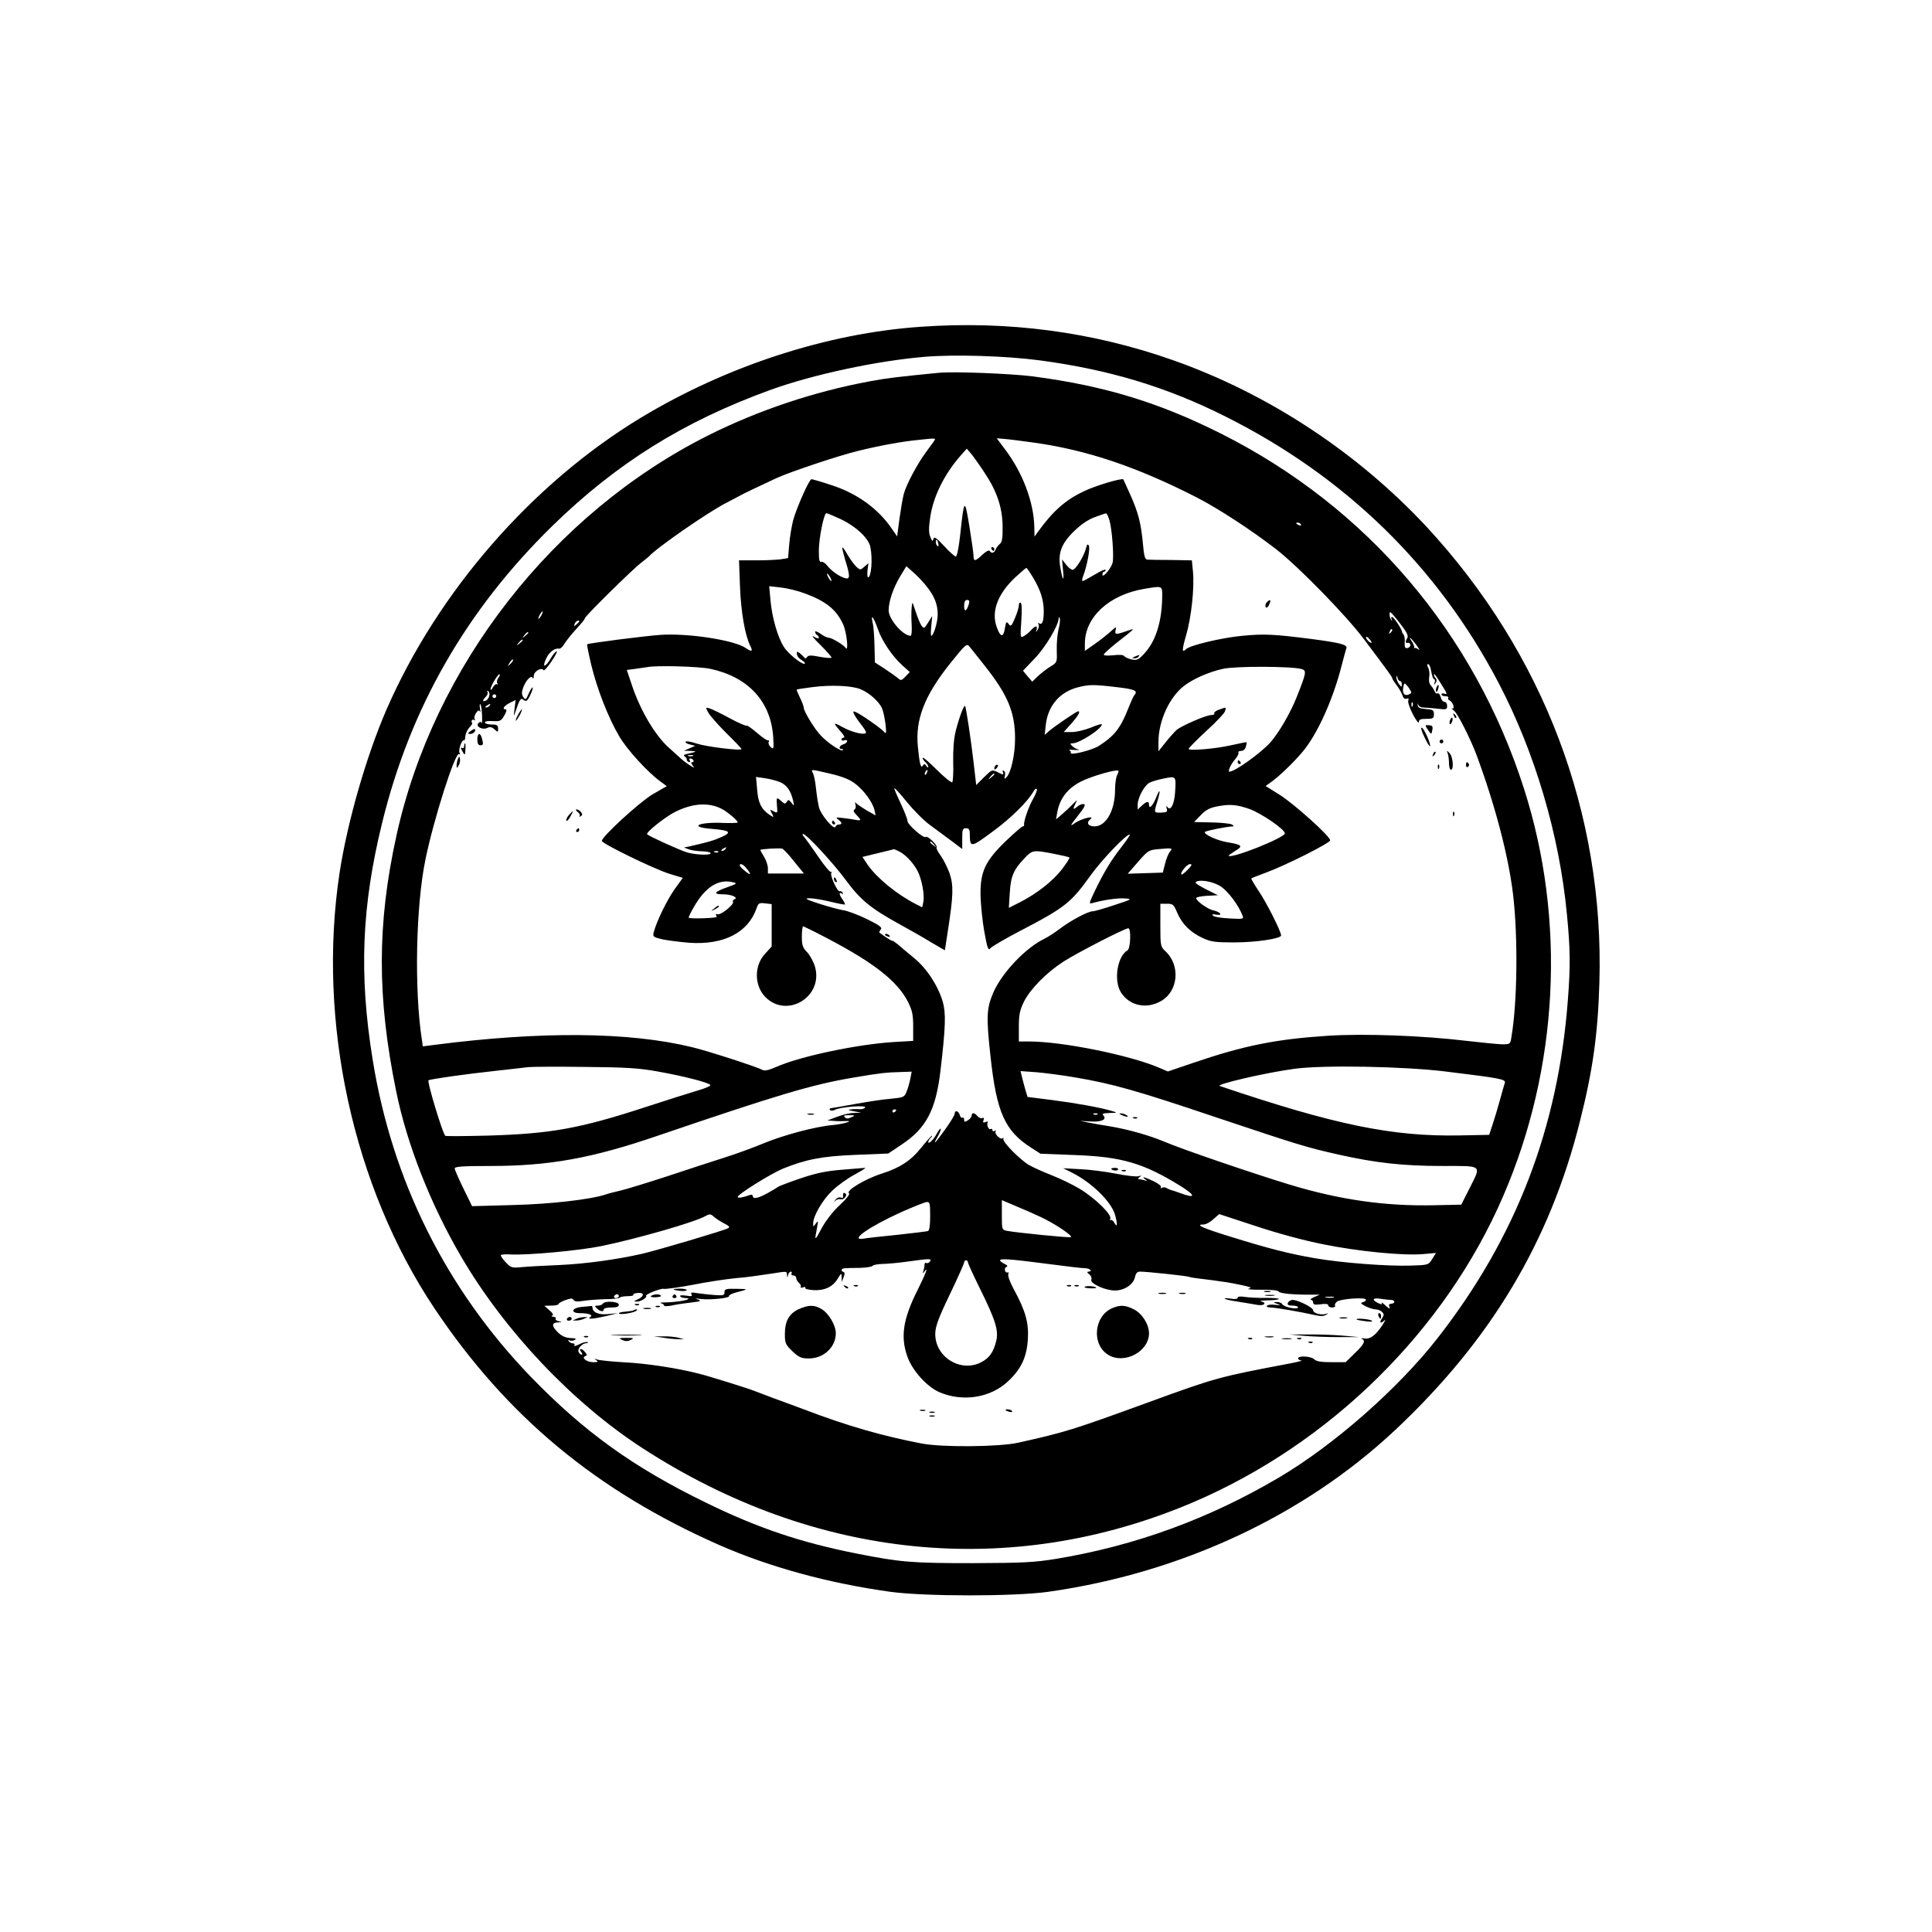 <?xml version="1.0" standalone="no"?>
<!DOCTYPE svg PUBLIC "-//W3C//DTD SVG 20010904//EN"
 "http://www.w3.org/TR/2001/REC-SVG-20010904/DTD/svg10.dtd">
<svg version="1.0" xmlns="http://www.w3.org/2000/svg"
 width="1024pt" height="1024pt" viewBox="0 0 1024 1024"
 preserveAspectRatio="xMidYMid meet">

<g transform="translate(0,1024) scale(0.1,-0.1)"
fill="#000000" stroke="none">
<path d="M4880 8508 c-495 -34 -1028 -207 -1485 -483 -576 -349 -1075 -922
-1347 -1547 -107 -247 -207 -596 -248 -863 -120 -788 71 -1664 503 -2310 384
-573 856 -965 1507 -1253 269 -118 579 -203 910 -249 182 -25 655 -25 835 0
702 99 1353 402 1837 855 508 476 822 999 982 1639 68 269 95 461 103 733 27
897 -296 1749 -916 2418 -367 394 -839 705 -1344 883 -425 150 -873 210 -1337
177z m631 -178 c367 -49 673 -141 985 -298 635 -318 1125 -796 1447 -1412 193
-369 322 -806 362 -1226 18 -185 19 -273 5 -455 -52 -680 -275 -1259 -691
-1792 -208 -266 -547 -565 -840 -738 -371 -219 -763 -362 -1180 -431 -117 -19
-173 -22 -444 -23 -325 0 -383 5 -615 51 -294 58 -523 135 -795 268 -387 188
-648 376 -932 669 -448 465 -735 1039 -838 1682 -73 451 -58 814 51 1256 149
608 445 1124 900 1570 343 335 698 556 1159 723 227 82 566 154 818 175 157
13 427 5 608 -19z"/>
<path d="M4975 8264 c-214 -21 -274 -28 -365 -45 -296 -55 -589 -153 -855
-286 -825 -414 -1457 -1224 -1654 -2123 -103 -469 -103 -857 -1 -1355 57 -280
182 -598 344 -875 231 -395 590 -774 959 -1014 917 -595 1956 -698 2917 -290
730 311 1340 912 1647 1624 294 679 334 1461 111 2158 -264 827 -831 1493
-1603 1882 -332 167 -621 255 -1000 305 -118 15 -421 27 -500 19z m-22 -358
c-4 -6 -23 -33 -44 -61 -48 -65 -105 -172 -119 -224 -6 -23 -16 -83 -23 -133
l-12 -91 -27 39 c-72 107 -186 190 -325 234 -51 17 -97 30 -102 30 -12 0 -78
-149 -97 -217 -8 -32 -18 -90 -21 -129 l-6 -72 -36 -6 c-20 -3 -78 -6 -130 -6
l-94 0 5 -137 c5 -136 27 -261 54 -315 16 -31 9 -35 -23 -13 -60 42 -304 80
-453 70 -84 -6 -382 -44 -388 -50 -2 -2 8 -51 22 -110 31 -128 91 -282 149
-379 41 -70 148 -187 216 -237 l35 -26 -75 -43 c-70 -42 -269 -224 -269 -247
0 -14 272 -147 357 -174 l72 -22 -44 -61 c-41 -58 -96 -172 -110 -227 -6 -24
-3 -26 47 -38 29 -6 94 -14 143 -18 182 -12 310 54 355 183 9 27 14 30 45 26
l35 -4 0 -113 0 -112 -34 -37 c-60 -63 -59 -170 1 -231 115 -115 307 2 263
160 -7 25 -26 60 -41 77 -25 25 -29 39 -29 84 0 30 3 54 7 54 3 0 61 -28 127
-63 250 -131 373 -228 429 -338 22 -45 27 -67 27 -130 l0 -76 -103 -6 c-194
-12 -497 -76 -623 -132 -38 -17 -61 -22 -72 -16 -32 17 -294 102 -375 121
-333 81 -798 85 -1364 12 l-62 -8 -5 35 c-41 265 -32 709 19 956 44 215 158
571 178 558 6 -4 7 -1 3 6 -9 13 12 73 23 67 3 -2 7 7 7 21 1 13 10 33 20 45
11 11 18 22 17 24 -8 12 -1 24 9 18 7 -4 8 -3 4 4 -4 7 -1 21 7 33 11 15 16
17 21 7 3 -7 3 0 0 17 -3 16 -2 26 2 22 4 -4 8 -31 9 -59 1 -29 0 -47 -3 -40
-3 9 -7 8 -16 -1 -18 -17 21 -38 47 -25 13 7 24 5 38 -8 18 -16 19 -16 19 4 0
18 -6 22 -35 22 -19 0 -35 5 -35 11 0 6 17 9 42 7 38 -2 44 0 61 30 11 18 14
32 8 32 -22 0 -10 19 20 34 l32 16 -6 -48 c-5 -40 -4 -43 4 -17 23 69 29 78
43 66 10 -8 16 -8 23 1 15 21 34 70 24 64 -4 -3 -14 -20 -21 -37 -12 -28 -15
-30 -26 -14 -9 12 -10 25 -2 48 14 40 44 72 51 54 3 -7 6 -2 6 11 1 24 41 47
52 30 3 -5 23 17 43 48 21 31 32 54 26 52 -6 -2 -19 -17 -28 -33 -32 -56 -53
-57 -25 -1 17 33 44 52 68 48 6 -1 19 12 28 28 10 16 38 51 62 77 25 27 45 51
45 56 0 11 254 261 298 294 20 16 39 31 42 34 34 41 313 235 410 284 30 16 62
32 70 37 17 10 122 60 198 95 73 33 327 118 426 142 111 28 237 51 321 59 94
10 95 10 88 -2z m527 -12 c280 -39 545 -128 862 -290 115 -59 293 -175 423
-276 118 -92 368 -348 462 -473 140 -186 153 -205 153 -212 0 -3 11 -20 24
-37 13 -17 26 -41 30 -53 4 -14 12 -20 22 -16 10 3 12 0 8 -10 -3 -8 8 -42 25
-74 17 -32 31 -50 31 -40 0 13 9 17 40 17 36 0 40 3 40 24 0 22 -5 25 -42 28
-32 2 -43 7 -44 21 -1 12 -1 13 3 2 2 -8 14 -15 26 -15 12 0 46 -3 75 -6 48
-6 52 -5 52 15 0 11 -6 21 -14 21 -8 0 -17 11 -20 25 -4 14 -11 23 -16 20 -6
-4 -13 2 -17 12 -4 10 -13 24 -20 31 -8 8 -11 26 -8 43 3 16 1 38 -5 49 -7 14
-7 20 0 20 5 0 13 -18 16 -40 4 -22 10 -40 15 -40 5 0 6 -8 3 -17 -5 -15 -4
-16 5 -3 6 9 7 18 1 24 -6 6 -10 15 -10 20 0 11 12 -6 50 -68 20 -32 21 -38 7
-33 -9 3 -17 2 -17 -3 0 -6 9 -10 21 -10 11 0 18 -4 15 -9 -3 -5 0 -11 8 -14
7 -3 16 -15 19 -26 3 -14 1 -19 -6 -15 -7 3 -2 -3 10 -13 20 -17 86 -147 119
-235 100 -270 170 -539 194 -743 26 -227 22 -568 -9 -750 -6 -40 -7 -40 -51
-40 -25 1 -108 9 -185 18 -232 28 -546 40 -740 27 -274 -18 -443 -52 -713
-144 l-132 -45 -47 20 c-157 67 -513 139 -690 139 l-53 0 0 78 c0 65 5 87 27
133 34 67 118 153 209 212 71 46 326 177 344 177 16 0 12 -108 -4 -117 -54
-31 -74 -158 -36 -221 45 -73 137 -93 215 -47 91 53 102 190 21 264 -25 24
-26 28 -26 138 l0 113 35 0 c32 0 36 -4 55 -49 26 -60 70 -103 135 -133 43
-20 66 -23 165 -23 118 0 250 20 250 37 0 21 -79 178 -120 237 -23 35 -40 64
-38 65 1 2 37 16 78 31 106 39 340 157 340 171 0 22 -191 193 -267 241 l-75
47 28 20 c51 36 146 130 185 183 73 98 146 265 189 432 11 44 23 86 26 95 7
19 -31 29 -191 50 -198 25 -245 27 -362 16 -106 -10 -277 -50 -297 -71 -22
-21 -22 -5 0 72 28 94 45 251 37 338 l-6 61 -111 2 c-61 0 -118 1 -126 2 -11
1 -17 20 -22 81 -10 109 -24 166 -66 260 -20 44 -37 82 -38 84 -7 9 -151 -34
-212 -64 -96 -46 -161 -104 -238 -210 l-21 -29 -1 52 c-3 132 -63 289 -155
410 l-44 59 46 -4 c25 -2 93 -11 151 -19z m-260 -162 c64 -96 94 -185 94 -285
1 -60 -3 -81 -15 -90 -8 -7 -18 -20 -22 -29 -7 -20 -22 -23 -32 -8 -3 6 -20
-3 -38 -20 -38 -36 -47 -37 -47 -7 0 12 -10 83 -22 157 -25 153 -28 150 -49
-47 -7 -65 -17 -113 -23 -113 -5 0 -34 25 -62 56 -42 45 -53 52 -57 37 -3 -15
-6 -13 -16 11 -9 21 -9 48 -1 102 15 109 74 230 163 331 l31 35 24 -28 c13
-16 46 -62 72 -102z m-763 -244 c81 -39 147 -101 156 -147 13 -63 5 -161 -12
-161 -4 0 -5 17 -3 38 l5 37 -22 -19 c-20 -18 -22 -18 -41 -1 -11 10 -32 38
-46 62 -14 25 -27 43 -29 41 -3 -2 5 -32 15 -67 27 -85 26 -104 -2 -95 -31 9
-73 39 -95 68 -10 12 -24 21 -31 18 -9 -3 -12 13 -12 58 0 68 27 200 40 200 5
0 40 -15 77 -32z m1423 -5 c14 -46 25 -193 17 -226 -8 -30 -54 -84 -54 -63 0
9 4 16 9 16 4 0 8 4 8 10 0 5 -26 -6 -57 -25 -32 -19 -61 -35 -65 -35 -4 0 -3
12 3 27 21 55 38 147 30 161 -6 11 -10 7 -15 -14 -11 -43 -55 -114 -71 -114
-7 0 -23 12 -35 28 l-21 27 5 -54 c7 -65 -1 -63 -13 5 -15 79 2 129 68 195 38
37 74 63 111 77 30 11 58 21 62 21 4 1 12 -16 18 -36z m1015 -23 c3 -6 -1 -7
-9 -4 -18 7 -21 14 -7 14 6 0 13 -4 16 -10z m-1922 -100 c3 -11 1 -18 -4 -14
-5 3 -9 12 -9 20 0 20 7 17 13 -6z m-65 -224 c44 -54 62 -98 62 -153 0 -40
-22 -113 -34 -113 -3 0 -3 24 0 53 l5 52 -22 -35 c-20 -32 -22 -33 -35 -16 -7
10 -21 44 -31 75 -18 55 -18 55 -21 21 -2 -19 -2 -60 0 -92 2 -32 -1 -58 -5
-58 -41 0 -117 88 -117 135 0 48 25 120 61 180 l33 54 35 -31 c20 -17 51 -49
69 -72z m568 42 c40 -68 56 -119 56 -178 0 -53 -8 -74 -24 -64 -7 4 -8 2 -4
-4 4 -7 2 -20 -4 -29 -11 -17 -11 -17 -6 0 7 23 -7 22 -30 -4 -10 -11 -27 -25
-38 -31 -18 -10 -19 -7 -13 80 4 56 3 93 -3 97 -6 3 -10 -3 -10 -14 0 -10 -9
-41 -21 -68 -18 -43 -22 -46 -33 -30 -12 15 -14 13 -20 -24 -8 -50 -24 -47
-43 7 -30 82 4 174 95 261 31 29 59 53 62 53 3 0 19 -24 36 -52z m-1076 2 c6
-11 8 -20 6 -20 -3 0 -10 9 -16 20 -6 11 -8 20 -6 20 3 0 10 -9 16 -20z m-135
-85 c114 -42 169 -87 204 -165 19 -41 30 -150 13 -124 -10 16 -74 54 -90 54
-8 0 -27 9 -43 21 -16 11 -29 16 -29 10 0 -5 5 -13 10 -16 6 -3 10 -11 10 -16
0 -5 -12 -2 -27 7 -16 9 1 -11 36 -45 34 -34 61 -65 58 -67 -3 -3 -31 -1 -63
5 -45 9 -60 8 -66 -1 -5 -9 -11 -9 -15 -3 -5 6 -15 16 -24 23 -14 11 -17 10
-15 -5 0 -10 12 -24 24 -31 13 -8 21 -16 18 -19 -10 -11 -88 51 -111 88 -33
51 -63 156 -71 245 l-7 77 63 -7 c35 -4 91 -18 125 -31z m1895 -12 c-1 -137
-34 -242 -96 -308 -30 -32 -38 -36 -67 -30 -17 4 -35 12 -39 18 -3 6 -26 8
-57 4 -28 -3 -51 -2 -51 3 0 5 28 30 61 57 113 89 110 85 60 68 -57 -20 -64
-19 -58 6 5 19 2 18 -26 -8 -18 -16 -56 -46 -84 -66 l-53 -37 0 39 c0 140 129
259 315 290 96 16 95 17 95 -36z m-1025 -45 c-12 -39 -25 -44 -25 -10 0 22 5
32 16 32 11 0 14 -6 9 -22z m-2265 -58 c-6 -11 -13 -20 -16 -20 -2 0 0 9 6 20
6 11 13 20 16 20 2 0 0 -9 -6 -20z m4554 -49 c32 -41 42 -61 35 -72 -12 -20
-11 -29 4 -26 6 1 12 -4 12 -12 0 -8 -7 -15 -16 -16 -12 -2 -15 5 -14 29 2 17
-1 36 -5 41 -5 6 -9 13 -9 17 -3 17 -44 78 -53 78 -5 0 -6 -6 -2 -12 4 -7 3
-10 -1 -5 -11 10 -14 48 -4 41 5 -3 29 -31 53 -63z m-2772 -23 c22 -65 77
-146 130 -194 l40 -36 -23 -24 c-20 -21 -24 -22 -38 -10 -9 8 -40 30 -70 50
l-54 35 -2 88 c-1 48 -5 104 -10 123 -11 50 5 30 27 -32z m958 -5 c-6 -26 -10
-75 -9 -110 2 -63 2 -64 -32 -85 -19 -11 -48 -34 -66 -50 l-32 -31 -25 29 -24
29 62 65 c57 59 124 172 127 211 0 11 2 11 6 1 3 -7 0 -34 -7 -59z m-2540 43
c0 -2 -7 -9 -15 -16 -13 -11 -14 -10 -9 4 5 14 24 23 24 12z m4301 -59 c-10
-9 -11 -8 -5 6 3 10 9 15 12 12 3 -3 0 -11 -7 -18z m-4571 -1 c0 -2 -8 -10
-17 -17 -16 -13 -17 -12 -4 4 13 16 21 21 21 13z m4470 -52 c0 -3 -7 -1 -15 6
-8 7 -15 17 -15 22 0 5 7 3 15 -6 8 -8 15 -18 15 -22z m236 -11 c15 -21 21
-32 13 -26 -9 7 -19 11 -22 8 -4 -3 -5 -2 -2 2 3 3 -2 17 -10 30 -24 36 -10
27 21 -14z m-4736 23 c0 -2 -8 -10 -17 -17 -16 -13 -17 -12 -4 4 13 16 21 21
21 13z m2451 -137 c121 -153 159 -245 159 -384 0 -84 -21 -179 -45 -204 -12
-12 -13 -11 -9 6 3 12 1 24 -5 27 -7 4 -9 1 -5 -8 5 -14 2 -14 -26 0 -32 16
-32 16 -74 -25 l-42 -42 -13 113 c-15 130 -41 301 -46 306 -6 7 -31 -60 -49
-130 -11 -44 -15 -98 -14 -166 2 -55 -1 -104 -5 -108 -4 -4 -41 25 -82 66 -41
41 -75 70 -75 63 0 -6 7 -16 15 -23 8 -7 15 -18 15 -24 0 -6 -5 -4 -10 4 -8
12 -12 13 -19 2 -10 -17 -17 6 -26 98 -15 146 34 272 172 445 83 103 87 106
102 87 9 -11 46 -57 82 -103z m-2515 13 c-17 -16 -18 -16 -5 5 7 12 15 20 18
17 3 -2 -3 -12 -13 -22z m1059 -27 c200 -43 320 -172 333 -360 4 -64 3 -68
-12 -56 -9 8 -15 20 -12 28 3 8 2 12 -2 9 -5 -3 -31 15 -59 39 -28 24 -53 42
-56 39 -3 -3 -43 14 -89 39 -46 25 -93 48 -106 52 -23 7 -23 6 -8 -22 8 -15
51 -64 95 -108 45 -44 81 -82 81 -85 0 -11 -186 12 -238 29 -29 10 -55 14 -58
10 -3 -5 8 -12 23 -15 l28 -7 -30 -13 -30 -13 35 -1 c37 -2 34 -4 -14 -15 -21
-4 -26 -9 -17 -14 7 -5 12 -12 11 -17 -1 -5 4 -10 11 -13 7 -2 9 1 5 8 -4 6
-3 11 3 11 5 0 13 -4 16 -10 3 -5 1 -10 -6 -10 -8 0 -7 -5 2 -17 12 -16 10
-15 -15 1 -17 10 -44 31 -60 47 -17 15 -40 36 -51 46 -72 64 -150 196 -194
326 l-29 86 46 6 c26 4 54 8 62 9 46 10 273 4 335 -9z m3133 -1 c28 -8 27 -17
-25 -148 -33 -84 -96 -192 -140 -241 -51 -57 -188 -155 -217 -155 -10 0 7 39
30 65 13 15 21 32 18 36 -3 5 4 9 14 9 12 0 22 9 25 22 4 12 5 23 4 24 -1 1
-38 -6 -82 -16 -83 -19 -225 -31 -225 -19 0 4 42 47 94 95 52 47 97 95 99 105
6 22 8 22 -31 8 -18 -6 -29 -15 -26 -20 3 -5 -5 -9 -17 -9 -26 0 -155 -56
-183 -79 -10 -9 -36 -38 -57 -64 l-39 -49 0 49 c0 112 58 238 136 298 48 37
132 74 206 90 64 15 365 14 416 -1z m-4257 -48 c-7 -8 -9 -21 -5 -28 4 -7 3
-9 -1 -5 -5 4 -15 -3 -22 -15 -7 -13 -12 -18 -13 -11 0 16 41 85 48 79 3 -3
-1 -12 -7 -20z m4780 -16 c5 0 9 -8 9 -17 -1 -16 -2 -16 -15 1 -8 11 -14 27
-14 35 1 13 2 12 6 -1 2 -10 9 -18 14 -18z m59 -60 c0 -4 -9 -10 -19 -13 -22
-5 -30 14 -22 47 4 18 5 18 23 -3 10 -13 18 -27 18 -31z m-2919 17 c51 -21
106 -73 117 -110 6 -18 13 -54 16 -82 4 -40 3 -47 -7 -35 -14 18 -128 97 -152
106 -15 6 -16 4 -5 -17 7 -13 24 -37 36 -52 13 -16 24 -33 24 -39 0 -17 -73
-1 -126 29 -51 28 -51 24 0 -34 11 -13 14 -23 8 -23 -7 0 -12 -4 -12 -10 0 -5
7 -7 15 -4 8 4 15 1 15 -4 0 -6 -9 -14 -20 -17 -22 -7 -28 -25 -8 -25 6 0 8
-3 5 -6 -9 -9 -80 38 -117 78 -33 34 -90 128 -90 147 0 7 -9 31 -20 53 -11 23
-19 42 -17 43 1 2 38 7 82 13 100 13 210 8 256 -11z m1357 11 c97 -11 115 -19
94 -43 -5 -6 -19 -37 -32 -70 -41 -104 -73 -145 -155 -198 -37 -24 -160 -54
-150 -36 3 4 -1 9 -7 12 -7 3 5 4 27 2 22 -1 31 0 21 2 -11 3 -26 11 -33 19
-12 12 -12 14 1 14 37 0 156 77 156 101 0 4 -26 -4 -57 -17 -32 -13 -78 -24
-101 -24 l-44 0 41 46 c38 43 49 64 35 64 -8 0 -125 -80 -153 -104 l-24 -21 6
54 c11 99 73 172 166 197 60 16 85 17 209 2z m-3325 -47 c-3 -11 -11 -22 -19
-25 -18 -7 -18 2 1 21 8 8 12 19 9 25 -4 6 -2 8 4 5 5 -4 8 -16 5 -26z m37 -1
c0 -5 -4 -10 -10 -10 -5 0 -10 5 -10 10 0 6 5 10 10 10 6 0 10 -4 10 -10z
m4857 -52 c-3 -8 -6 -5 -6 6 -1 11 2 17 5 13 3 -3 4 -12 1 -19z m-4892 2 c-3
-5 -12 -10 -18 -10 -7 0 -6 4 3 10 19 12 23 12 15 0z m1078 -267 c-7 -2 -19
-2 -25 0 -7 3 -2 5 12 5 14 0 19 -2 13 -5z m729 -94 c63 -15 101 -30 131 -53
47 -36 92 -98 102 -140 l6 -28 -48 27 c-26 16 -52 33 -56 39 -5 7 -6 3 -3 -8
4 -11 1 -23 -5 -27 -8 -4 -5 -13 10 -28 27 -27 27 -32 -1 -27 -13 3 -43 7 -68
10 -39 5 -43 4 -27 -8 21 -16 22 -26 3 -26 -8 0 -16 -6 -18 -12 -7 -20 -77 63
-87 102 -5 19 -12 64 -16 100 -3 35 -11 72 -16 82 -12 22 -15 22 93 -3z m511
6 c-3 -9 -8 -14 -10 -11 -3 3 -2 9 2 15 9 16 15 13 8 -4z m1008 -13 c-6 -12
-11 -46 -11 -78 0 -109 -47 -194 -109 -194 -34 0 -45 19 -22 38 28 22 -50 3
-84 -22 -26 -18 -23 -12 17 39 36 45 44 61 32 63 -8 2 -24 -4 -35 -14 -22 -19
-24 -13 -8 19 11 20 9 19 -13 -3 -13 -14 -39 -38 -57 -54 l-34 -29 7 39 c13
72 55 126 126 162 55 28 188 66 198 57 2 -2 -1 -12 -7 -23z m-651 4 c0 -2 -8
-10 -17 -17 -16 -13 -17 -12 -4 4 13 16 21 21 21 13z m958 -97 c-4 -62 -24
-100 -40 -77 -6 9 -8 6 -4 -8 5 -17 1 -20 -29 -21 -40 -1 -40 -2 -20 62 18 60
13 70 -8 16 -17 -42 -37 -62 -37 -37 0 22 -12 20 -38 -4 l-22 -21 0 26 c0 36
35 102 62 116 13 7 47 17 78 23 64 13 64 13 58 -75z m-2090 54 c34 -16 54 -46
66 -98 6 -29 6 -29 -9 -10 -13 17 -17 18 -25 5 -8 -12 -11 -12 -28 3 -26 24
-28 22 -24 -24 4 -39 3 -40 -18 -29 -20 11 -21 10 -9 -11 12 -23 12 -23 -12
-8 -44 30 -61 64 -66 134 l-6 67 49 -7 c27 -4 64 -14 82 -22z m790 -225 c31
-23 83 -61 115 -85 l57 -43 0 55 c0 48 2 55 20 55 15 0 20 -7 20 -27 1 -78 3
-78 122 10 97 71 186 159 217 214 5 10 12 15 16 11 4 -3 -5 -26 -18 -50 -24
-40 -53 -124 -49 -140 1 -5 -2 -8 -7 -8 -5 0 -45 -35 -89 -77 -110 -106 -137
-163 -135 -288 1 -49 10 -137 20 -193 16 -89 21 -102 32 -88 8 9 79 51 160 93
238 124 267 148 372 294 60 84 196 225 207 215 2 -3 -19 -33 -46 -68 -55 -71
-90 -129 -139 -230 -32 -68 -33 -70 -11 -64 57 16 132 27 170 24 41 -3 39 -4
-55 -35 -54 -18 -105 -33 -115 -33 -25 0 -119 -50 -175 -93 -26 -20 -62 -43
-80 -52 -101 -48 -229 -183 -274 -290 -34 -81 -36 -127 -13 -335 32 -296 76
-394 215 -483 l50 -32 180 -7 c252 -9 367 -43 565 -166 78 -49 78 -66 -1 -37
-24 9 -48 17 -54 18 -5 2 -16 6 -22 10 -7 5 -18 5 -25 1 -6 -4 -8 -3 -5 3 4 6
-13 20 -38 32 -48 23 -69 27 -45 10 12 -9 12 -10 -3 -5 -10 3 -24 6 -30 6 -7
0 -6 5 3 11 12 9 12 10 -4 5 -11 -4 -65 2 -120 13 -56 11 -141 22 -191 24
l-90 5 50 -25 c104 -53 206 -154 225 -222 14 -50 12 -71 -3 -43 -7 12 -16 19
-21 15 -4 -4 -4 0 -1 8 8 22 -83 111 -166 160 -37 22 -102 53 -145 70 -44 17
-97 41 -120 54 -49 29 -140 122 -136 138 2 7 0 9 -4 4 -10 -10 -45 23 -37 36
3 6 1 7 -5 3 -7 -4 -12 -2 -12 4 0 6 -4 9 -9 6 -11 -7 -23 22 -16 35 4 5 -2 6
-11 2 -13 -5 -16 -3 -11 10 4 11 2 14 -7 11 -7 -3 -19 2 -26 11 -15 18 -30 20
-30 2 0 -7 -9 -18 -20 -25 -17 -10 -20 -10 -20 4 0 8 -4 13 -9 10 -5 -3 -11 3
-14 14 -6 22 -27 28 -27 7 0 -7 -21 -42 -46 -77 -57 -80 -74 -97 -45 -46 12
21 20 41 17 43 -2 3 -11 -8 -20 -24 -16 -32 -46 -61 -46 -46 0 5 5 14 12 21 7
7 10 12 7 12 -3 0 -29 -29 -58 -65 -52 -66 -112 -105 -206 -135 -89 -28 -195
-92 -175 -105 6 -4 -14 -30 -50 -63 -37 -35 -74 -83 -95 -122 -37 -70 -39 -70
-25 0 7 40 7 43 -6 25 -14 -19 -14 -19 -14 1 0 39 50 125 101 173 29 28 82 66
118 85 36 20 62 35 56 36 -5 0 -61 -5 -123 -10 -86 -7 -137 -18 -220 -46 -59
-20 -111 -40 -117 -44 -5 -4 -31 -20 -57 -34 -50 -28 -78 -33 -78 -15 0 6 -7
8 -16 5 -35 -13 -64 -18 -64 -10 0 14 177 124 240 150 122 49 207 66 386 73
l172 7 70 47 c131 86 183 185 207 395 27 229 29 302 12 362 -26 87 -85 177
-152 232 -33 27 -72 60 -87 73 -16 13 -28 21 -28 18 0 -3 -42 23 -69 44 -2 1
1 9 7 16 10 11 -5 22 -74 56 -47 23 -102 43 -122 46 -20 3 -77 18 -127 34 -73
24 -84 29 -55 30 19 0 69 -8 110 -18 41 -10 77 -17 79 -15 1 1 -4 13 -13 26
-19 26 -21 42 -4 32 7 -4 8 -3 4 5 -4 6 -11 9 -15 7 -11 -7 -53 83 -45 97 4 7
4 9 -1 5 -4 -4 -35 32 -67 80 -33 48 -67 95 -75 105 -9 9 -12 17 -7 17 18 0
161 -155 228 -246 76 -103 130 -148 281 -231 55 -30 132 -74 171 -98 l72 -42
16 104 c29 188 31 241 8 307 -12 32 -33 73 -47 92 -14 19 -24 38 -21 43 7 10
-48 63 -57 55 -10 -11 -97 65 -97 84 0 10 -16 50 -35 91 -19 40 -35 77 -35 83
0 5 29 -26 65 -71 36 -44 91 -100 123 -123z m-1105 86 c32 -16 87 -63 87 -73
0 -3 -32 -4 -71 -3 -134 7 -194 -21 -69 -31 100 -8 112 -18 53 -44 -43 -19
-68 -26 -168 -49 l-30 -6 24 -9 c14 -6 44 -10 68 -11 24 0 46 -4 49 -9 7 -13
-73 -11 -121 2 -34 9 -200 84 -215 97 -10 8 96 93 149 119 92 46 176 51 244
17z m2797 -1 c65 -23 190 -109 190 -130 0 -23 -281 -135 -298 -119 -1 2 14 13
35 26 43 25 36 33 -37 45 -55 8 -135 44 -123 56 7 6 114 28 148 29 6 0 3 5 -6
10 -9 5 -57 10 -108 11 l-92 2 28 29 c36 39 56 48 112 57 54 9 90 5 151 -16z
m-1669 -190 c13 -16 12 -17 -3 -4 -10 7 -18 15 -18 17 0 8 8 3 21 -13z m-1106
-23 c-3 -5 -12 -10 -18 -10 -7 0 -6 4 3 10 19 12 23 12 15 0z m364 -66 l52
-64 -96 0 -95 0 0 28 c0 15 -9 42 -20 60 -11 18 -20 34 -20 37 0 5 101 11 116
7 6 -2 35 -32 63 -68z m1991 51 c-7 -9 -19 -37 -25 -63 l-12 -47 -93 -3 -93
-3 55 63 c54 62 57 63 114 68 69 6 71 5 54 -15z m-1432 1 c34 -18 75 -62 96
-104 22 -43 37 -125 30 -162 l-6 -29 -32 16 c-102 52 -207 138 -257 209 l-28
42 82 20 c45 11 83 20 85 21 2 0 15 -5 30 -13z m-961 -2 c-3 -3 -12 -4 -19 -1
-8 3 -5 6 6 6 11 1 17 -2 13 -5z m1777 -9 c44 -9 82 -17 84 -20 3 -2 -15 -30
-39 -62 -49 -63 -134 -130 -223 -175 l-59 -30 5 79 c5 88 20 123 77 183 43 45
46 46 155 25z m-1632 -72 c31 -37 31 -47 1 -23 -18 14 -32 28 -32 33 -1 13 16
7 31 -10z m2343 -13 c-16 -16 -31 -28 -33 -25 -9 9 29 55 45 55 13 0 10 -7
-12 -30z m-2407 -67 c20 -5 16 -8 -29 -24 -74 -26 -83 -39 -28 -39 46 0 85
-17 61 -27 -6 -2 -10 -8 -7 -13 8 -13 -65 -72 -82 -66 -8 3 -11 1 -8 -4 3 -6
5 -10 3 -11 -28 -7 -148 -9 -148 -3 0 5 13 32 29 59 61 106 132 149 209 128z
m2583 -22 c40 -27 95 -101 115 -155 7 -17 2 -18 -69 -14 -42 2 -81 8 -87 14
-9 9 -4 10 16 6 38 -7 23 15 -16 23 -31 7 -90 50 -90 65 0 5 26 10 58 12 l57
3 -62 31 c-34 17 -60 34 -56 38 18 17 92 5 134 -23z m-2986 -980 c136 -24 273
-59 280 -72 3 -4 -27 -18 -67 -29 -40 -12 -161 -50 -268 -85 -357 -117 -509
-144 -844 -154 -120 -3 -221 -4 -226 -1 -13 9 -97 286 -89 294 6 6 196 33 354
50 77 9 156 17 175 20 19 2 154 3 300 1 218 -2 286 -6 385 -24z m4175 0 c293
-36 321 -41 316 -60 -3 -9 -15 -50 -26 -91 -11 -41 -29 -100 -39 -130 l-18
-55 -154 -3 c-358 -7 -662 55 -1274 262 -25 8 240 70 395 91 151 21 580 13
800 -14z m-2835 -38 c-4 -21 -13 -52 -20 -69 -12 -30 -16 -31 -86 -38 -41 -3
-123 -16 -184 -27 -60 -11 -118 -21 -127 -22 -10 -1 -14 -5 -9 -10 5 -5 17 -5
27 1 29 15 168 26 159 12 -3 -6 -16 -10 -28 -9 -12 1 -33 1 -47 -1 -19 -2 -16
-4 15 -10 l40 -7 -40 -2 c-22 0 -62 -10 -90 -21 l-50 -19 35 -2 c19 -2 46 -2
60 -1 52 3 -6 -15 -65 -21 -89 -7 -263 -53 -373 -99 -53 -22 -146 -56 -207
-75 -60 -19 -195 -63 -300 -98 -104 -34 -215 -68 -245 -75 -30 -7 -66 -16 -80
-21 -76 -26 -289 -51 -491 -56 l-217 -6 -46 94 c-25 51 -46 99 -46 106 0 10
43 13 189 13 312 0 538 41 886 160 640 218 820 272 1041 309 142 24 171 27
248 29 l58 2 -7 -37z m876 6 c195 -33 326 -70 744 -211 449 -150 475 -158 651
-198 197 -44 342 -60 550 -60 216 0 206 8 142 -120 l-43 -85 -140 -3 c-261 -6
-501 28 -769 109 -200 61 -578 190 -665 228 -79 33 -190 65 -293 82 -35 5 -83
14 -108 19 l-45 9 55 -3 c59 -4 89 11 67 33 -8 8 1 11 34 12 42 1 43 1 14 10
-63 19 -185 41 -315 58 l-134 17 -12 40 c-6 21 -14 52 -18 68 l-7 29 84 -6
c46 -4 140 -16 208 -28z m-951 -173 c0 -3 -4 -8 -10 -11 -5 -3 -10 -1 -10 4 0
6 5 11 10 11 6 0 10 -2 10 -4z m1067 -22 c-3 -3 -12 -4 -19 -1 -8 3 -5 6 6 6
11 1 17 -2 13 -5z m-1305 -16 c-17 -8 -26 -8 -34 0 -9 9 -4 12 23 11 32 0 33
-1 11 -11z m1003 -528 c71 -33 170 -98 161 -107 -5 -5 -283 23 -338 33 -28 6
-28 6 -28 84 l0 79 68 -29 c37 -15 99 -42 137 -60z m-585 5 c0 -52 -4 -77 -12
-80 -7 -2 -80 -11 -163 -20 -82 -8 -162 -17 -177 -20 -80 -13 26 62 198 140
65 29 127 54 137 54 15 1 17 -9 17 -74z m-1091 -40 c26 -13 31 -19 20 -25 -21
-12 -373 -116 -454 -135 -136 -31 -305 -54 -441 -60 -77 -3 -165 -8 -197 -11
-55 -5 -59 -4 -88 27 -16 17 -27 34 -24 37 3 3 27 5 53 3 93 -4 360 20 482 45
184 38 493 126 550 159 22 12 27 11 45 -5 11 -10 35 -25 54 -35z m3174 -110
c187 -38 423 -61 530 -52 l68 6 -20 -32 c-20 -32 -21 -32 -113 -35 -122 -4
-364 14 -508 39 -135 23 -249 52 -457 117 -142 44 -181 62 -133 62 11 0 34 12
51 28 l31 27 189 -62 c117 -39 256 -77 362 -98z m-2085 -92 c-5 -7 -14 -10
-19 -7 -5 3 -9 -1 -9 -10 0 -8 -3 -23 -6 -33 -5 -15 -4 -15 5 -3 24 33 8 -10
-34 -94 -80 -158 -94 -254 -54 -361 27 -72 103 -156 168 -184 124 -53 270 -30
363 57 71 66 100 129 106 225 5 87 -13 150 -75 264 -19 35 -32 70 -29 79 3 8
2 13 -3 10 -5 -3 -11 1 -14 8 -3 8 -1 17 6 20 7 4 8 8 2 11 -69 36 -42 39 147
15 217 -28 237 -30 271 -32 26 -1 40 -18 15 -18 -8 -1 -6 -6 5 -14 10 -8 15
-20 11 -29 -7 -20 74 -57 125 -57 50 0 97 31 106 69 5 23 12 31 28 31 37 0
241 -22 257 -27 8 -3 31 -7 50 -9 19 -2 55 -7 80 -10 25 -4 56 -8 70 -10 14
-2 51 -9 84 -16 46 -10 53 -14 35 -18 -13 -4 16 -6 64 -6 53 1 90 -3 95 -10 6
-10 78 -17 177 -16 l40 0 -30 -13 c-16 -7 -24 -14 -17 -14 6 -1 12 -7 12 -15
0 -11 10 -13 40 -9 26 4 40 2 40 -6 0 -6 9 -11 21 -11 11 0 18 4 15 9 -3 5 1
15 10 22 19 15 154 25 154 10 0 -5 -8 -11 -17 -13 -14 -3 -11 -8 14 -21 18 -9
42 -17 53 -17 12 0 28 -6 35 -14 12 -11 11 -17 -1 -35 -16 -23 -6 -29 15 -8 7
6 1 -6 -13 -28 -36 -54 -65 -75 -96 -69 -14 2 -19 1 -12 -2 21 -10 13 -28 -37
-76 l-49 -48 -75 0 c-54 0 -80 4 -91 15 -16 17 -86 21 -86 5 0 -5 8 -10 18
-11 9 0 -17 -7 -58 -15 -385 -73 -392 -75 -760 -209 -396 -144 -429 -155 -685
-212 -99 -22 -401 -25 -510 -4 -204 39 -391 92 -622 180 -46 17 -120 45 -165
61 -46 17 -92 35 -103 39 -27 11 -240 78 -290 90 -112 29 -274 54 -390 60 -71
4 -139 11 -150 15 -16 6 -17 6 -5 -3 12 -9 9 -11 -16 -11 -34 0 -65 24 -42 32
10 4 10 8 -1 21 -7 10 -18 17 -23 17 -6 0 -5 -7 2 -15 7 -9 8 -15 2 -15 -5 0
-12 7 -16 15 -6 17 19 45 42 46 9 0 12 3 5 5 -6 3 -26 -2 -43 -11 -18 -9 -29
-12 -26 -6 4 6 0 11 -8 11 -8 0 -18 5 -22 12 -4 7 -3 8 4 4 7 -4 19 -3 28 2
11 6 6 9 -22 10 -26 1 -46 10 -66 29 -35 34 -36 53 0 54 23 2 24 2 4 6 -12 2
-20 9 -17 14 4 5 -2 9 -12 10 -10 0 -13 3 -6 6 8 3 3 13 -15 28 l-27 24 38 1
c20 0 37 4 37 8 0 4 16 14 36 21 29 10 38 11 44 1 5 -9 21 -10 51 -5 24 4 76
8 116 9 39 0 75 4 79 9 4 4 23 7 41 7 19 0 32 3 30 8 -3 4 8 8 24 9 35 3 35
-17 -1 -34 -22 -10 -22 -11 -5 -12 22 0 58 23 49 31 -6 7 78 40 92 37 10 -3
85 8 154 21 77 15 173 30 235 36 66 6 78 8 180 23 90 14 85 14 86 -6 1 -17 2
-17 6 0 2 9 9 17 14 17 6 0 7 -4 4 -10 -3 -5 1 -10 9 -10 9 0 16 -6 16 -14 0
-7 7 -19 15 -26 8 -7 12 -16 9 -21 -3 -5 3 -6 12 -2 10 3 15 2 12 -3 -3 -5 16
-10 43 -12 59 -3 103 17 129 61 19 31 20 31 21 7 l0 -25 10 25 c7 17 7 26 0
28 -17 6 -13 19 7 20 9 1 45 2 79 2 35 1 65 6 68 11 4 5 27 9 53 10 26 0 88 6
137 13 114 16 127 16 113 -1z m202 -3 c0 -6 27 -65 60 -132 86 -173 104 -230
90 -286 -15 -60 -36 -90 -81 -113 -109 -55 -244 29 -242 153 1 38 16 80 77
207 42 87 76 164 76 170 0 6 5 11 10 11 6 0 10 -5 10 -10z m-1850 -180 c0 -5
-7 -10 -16 -10 -8 0 -12 5 -9 10 3 6 10 10 16 10 5 0 9 -4 9 -10z m3788 -7
c-10 -2 -28 -2 -40 0 -13 2 -5 4 17 4 22 1 32 -1 23 -4z m305 -13 c9 0 17 -4
17 -10 0 -5 -7 -10 -16 -10 -11 0 -14 -5 -10 -17 5 -13 0 -11 -20 7 -15 14
-24 20 -21 13 5 -8 1 -8 -18 0 -37 18 -30 30 13 23 20 -3 45 -6 55 -6z"/>
<path d="M2745 6450 c-9 -16 -13 -30 -11 -30 3 0 12 14 21 30 9 17 13 30 11
30 -3 0 -12 -13 -21 -30z"/>
<path d="M2494 6365 c-17 -13 -17 -14 -2 -15 9 0 20 5 23 11 11 17 0 20 -21 4z"/>
<path d="M2530 6320 c0 -20 5 -30 15 -30 17 0 18 4 9 38 -9 32 -24 27 -24 -8z"/>
<path d="M2460 6284 c0 -8 -5 -12 -11 -8 -8 4 -8 0 0 -15 15 -27 16 -27 18 9
1 17 0 30 -2 30 -3 0 -5 -7 -5 -16z"/>
<path d="M2427 6217 c-4 -10 -7 -26 -7 -35 1 -15 2 -15 11 1 6 10 9 25 7 35
-3 16 -4 15 -11 -1z"/>
<path d="M3062 5936 c10 -7 14 -17 10 -21 -4 -5 -1 -5 6 -1 10 6 10 11 1 22
-6 8 -17 14 -23 14 -6 0 -3 -7 6 -14z"/>
<path d="M3016 5921 c-10 -11 -16 -25 -15 -30 2 -6 12 3 21 19 20 35 18 38 -6
11z"/>
<path d="M3055 5840 c-3 -5 -1 -10 4 -10 6 0 11 5 11 10 0 6 -2 10 -4 10 -3 0
-8 -4 -11 -10z"/>
<path d="M6713 7046 c-6 -7 -8 -18 -4 -24 4 -6 11 -1 18 14 12 26 5 31 -14 10z"/>
<path d="M7613 6595 c-3 -9 -3 -18 -1 -21 3 -3 8 4 11 16 6 23 -1 27 -10 5z"/>
<path d="M7706 6447 c3 -10 9 -15 12 -12 3 3 0 11 -7 18 -10 9 -11 8 -5 -6z"/>
<path d="M7686 6424 c-4 -9 -4 -19 -1 -22 2 -3 7 3 11 12 4 9 4 19 1 22 -2 3
-7 -3 -11 -12z"/>
<path d="M7567 6374 c19 -29 20 -29 25 -1 3 17 -1 22 -18 23 -22 2 -22 1 -7
-22z"/>
<path d="M7549 6335 c14 -30 27 -52 30 -50 7 8 -30 93 -43 98 -7 3 -2 -17 13
-48z"/>
<path d="M7630 6310 c0 -5 5 -10 10 -10 6 0 10 5 10 10 0 6 -4 10 -10 10 -5 0
-10 -4 -10 -10z"/>
<path d="M7596 6243 c-6 -14 -5 -15 5 -6 7 7 10 15 7 18 -3 3 -9 -2 -12 -12z"/>
<path d="M7673 6247 c4 -10 7 -34 7 -53 0 -19 5 -34 10 -34 17 0 11 70 -7 88
-16 16 -16 16 -10 -1z"/>
<path d="M7770 6184 c0 -8 5 -12 10 -9 6 4 8 11 5 16 -9 14 -15 11 -15 -7z"/>
<path d="M7621 6174 c0 -11 3 -14 6 -6 3 7 2 16 -1 19 -3 4 -6 -2 -5 -13z"/>
<path d="M7701 5924 c0 -11 3 -14 6 -6 3 7 2 16 -1 19 -3 4 -6 -2 -5 -13z"/>
<path d="M5255 7330 c3 -5 8 -10 11 -10 2 0 4 5 4 10 0 6 -5 10 -11 10 -5 0
-7 -4 -4 -10z"/>
<path d="M6015 6760 c-16 -7 -17 -9 -3 -9 9 -1 20 4 23 9 7 11 7 11 -20 0z"/>
<path d="M5277 6183 c-4 -3 -7 -11 -7 -17 0 -6 5 -5 12 2 6 6 9 14 7 17 -3 3
-9 2 -12 -2z"/>
<path d="M6560 6200 c0 -5 5 -10 11 -10 5 0 7 5 4 10 -3 6 -8 10 -11 10 -2 0
-4 -4 -4 -10z"/>
<path d="M4410 5880 c0 -5 5 -10 11 -10 5 0 7 5 4 10 -3 6 -8 10 -11 10 -2 0
-4 -4 -4 -10z"/>
<path d="M4420 5581 c0 -6 4 -13 10 -16 6 -3 7 1 4 9 -7 18 -14 21 -14 7z"/>
<path d="M4690 5286 c0 -2 7 -7 16 -10 8 -3 12 -2 9 4 -6 10 -25 14 -25 6z"/>
<path d="M5890 4046 c0 -9 30 -14 35 -6 4 6 -3 10 -14 10 -12 0 -21 -2 -21 -4z"/>
<path d="M5948 4033 c7 -3 16 -2 19 1 4 3 -2 6 -13 5 -11 0 -14 -3 -6 -6z"/>
<path d="M4469 3913 c-1 -4 -1 -12 0 -17 1 -5 -5 -6 -13 -3 -8 3 -20 -2 -27
-11 -11 -14 -11 -15 0 -5 7 6 19 9 26 7 16 -7 40 22 25 31 -5 3 -11 3 -11 -2z"/>
<path d="M3784 5424 c-18 -14 -18 -15 4 -4 12 6 22 13 22 15 0 8 -5 6 -26 -11z"/>
<path d="M4283 4333 c9 -2 23 -2 30 0 6 3 -1 5 -18 5 -16 0 -22 -2 -12 -5z"/>
<path d="M5945 4330 c27 -12 43 -12 25 0 -8 5 -22 9 -30 9 -10 0 -8 -3 5 -9z"/>
<path d="M6008 4313 c7 -3 16 -2 19 1 4 3 -2 6 -13 5 -11 0 -14 -3 -6 -6z"/>
<path d="M4477 3419 c7 -7 15 -10 18 -7 3 3 -2 9 -12 12 -14 6 -15 5 -6 -5z"/>
<path d="M4528 3423 c7 -3 16 -2 19 1 4 3 -2 6 -13 5 -11 0 -14 -3 -6 -6z"/>
<path d="M5658 3423 c7 -3 16 -2 19 1 4 3 -2 6 -13 5 -11 0 -14 -3 -6 -6z"/>
<path d="M5698 3423 c7 -3 16 -2 19 1 4 3 -2 6 -13 5 -11 0 -14 -3 -6 -6z"/>
<path d="M5750 3420 c-6 -4 5 -7 25 -8 19 -1 35 0 35 2 0 8 -49 13 -60 6z"/>
<path d="M3570 3406 c0 -2 16 -6 35 -8 19 -2 35 0 35 4 0 4 -16 8 -35 8 -19 0
-35 -2 -35 -4z"/>
<path d="M3840 3391 c0 -17 -6 -18 -52 -15 -29 2 -70 7 -92 10 -30 5 -37 4
-31 -6 6 -10 0 -12 -29 -7 -22 3 -34 2 -31 -4 4 -5 16 -9 27 -9 12 0 19 -2 16
-5 -8 -8 -69 -17 -118 -18 -25 0 -37 -2 -27 -4 9 -3 17 -8 17 -13 0 -4 17 -4
38 0 20 5 66 12 102 16 53 6 60 9 40 16 -19 6 -16 7 14 3 51 -6 157 5 150 16
-2 4 15 13 38 19 67 17 67 18 1 19 -55 1 -63 -1 -63 -18z"/>
<path d="M6703 3393 c9 -2 23 -2 30 0 6 3 -1 5 -18 5 -16 0 -22 -2 -12 -5z"/>
<path d="M6143 3383 c9 -2 25 -2 35 0 9 3 1 5 -18 5 -19 0 -27 -2 -17 -5z"/>
<path d="M6253 3383 c9 -2 23 -2 30 0 6 3 -1 5 -18 5 -16 0 -22 -2 -12 -5z"/>
<path d="M3452 3372 c-8 -5 1 -8 22 -8 19 1 32 4 29 9 -6 9 -35 9 -51 -1z"/>
<path d="M3565 3370 c-3 -5 1 -10 10 -10 9 0 13 5 10 10 -3 6 -8 10 -10 10 -2
0 -7 -4 -10 -10z"/>
<path d="M6708 3373 c12 -2 32 -2 45 0 12 2 2 4 -23 4 -25 0 -35 -2 -22 -4z"/>
<path d="M6560 3362 c0 -7 -14 -9 -37 -5 -21 3 -35 3 -32 0 3 -4 34 -11 70
-16 35 -6 81 -13 102 -17 37 -7 55 10 20 19 -10 2 6 4 35 5 29 0 56 3 60 7 4
3 -27 6 -68 6 -41 -1 -92 2 -112 5 -24 4 -38 2 -38 -4z"/>
<path d="M6826 3335 c-4 -11 2 -15 24 -15 17 0 30 -4 30 -9 0 -14 -74 0 -83
16 -4 7 -18 13 -30 12 -21 -1 -21 -1 3 -10 21 -7 19 -8 -12 -5 -21 3 -40 0
-43 -5 -4 -5 5 -9 19 -9 26 0 158 -23 234 -40 30 -7 48 -7 60 1 15 9 15 10 -1
5 -26 -8 -67 4 -67 19 0 15 -80 55 -109 55 -10 0 -21 -7 -25 -15z"/>
<path d="M3195 3330 c-3 -5 -15 -10 -26 -10 -18 0 -19 -2 -5 -15 17 -17 36
-20 36 -5 0 6 18 10 40 10 29 0 40 4 40 15 0 17 -75 22 -85 5z"/>
<path d="M3368 3323 c7 -3 16 -2 19 1 4 3 -2 6 -13 5 -11 0 -14 -3 -6 -6z"/>
<path d="M3083 3313 c-54 -5 -61 -33 -9 -33 47 0 72 -10 54 -21 -20 -13 17
-10 87 6 l60 15 -52 -5 c-50 -5 -83 9 -83 36 0 5 -3 8 -7 7 -5 -1 -27 -3 -50
-5z"/>
<path d="M3478 3313 c7 -3 16 -2 19 1 4 3 -2 6 -13 5 -11 0 -14 -3 -6 -6z"/>
<path d="M4233 3301 c-51 -24 -73 -63 -73 -132 0 -48 3 -55 40 -91 35 -33 47
-38 87 -38 79 0 143 60 143 134 0 41 -37 104 -73 126 -40 25 -70 25 -124 1z"/>
<path d="M5894 3306 c-97 -43 -109 -193 -20 -247 85 -52 216 17 216 114 0 47
-36 105 -80 127 -45 23 -73 25 -116 6z"/>
<path d="M3413 3303 c9 -2 25 -2 35 0 9 3 1 5 -18 5 -19 0 -27 -2 -17 -5z"/>
<path d="M3359 3295 c-3 -2 -21 -5 -42 -7 -20 -1 -37 -5 -37 -9 0 -9 69 0 90
12 8 5 10 9 4 9 -6 0 -13 -2 -15 -5z"/>
<path d="M7306 3265 c4 -8 8 -15 10 -15 2 0 4 7 4 15 0 8 -4 15 -10 15 -5 0
-7 -7 -4 -15z"/>
<path d="M3005 3250 c-3 -5 1 -10 9 -10 9 0 16 5 16 10 0 6 -4 10 -9 10 -6 0
-13 -4 -16 -10z"/>
<path d="M3055 3250 l-20 -9 20 0 c11 0 29 4 40 9 l20 9 -20 0 c-11 0 -29 -4
-40 -9z"/>
<path d="M7103 3253 c9 -2 25 -2 35 0 9 3 1 5 -18 5 -19 0 -27 -2 -17 -5z"/>
<path d="M7191 3246 c2 -2 24 -6 48 -9 29 -4 40 -2 30 4 -13 8 -88 14 -78 5z"/>
<path d="M3253 3163 c37 -2 97 -2 135 0 37 2 6 3 -68 3 -74 0 -105 -1 -67 -3z"/>
<path d="M6910 3160 c41 -4 125 -7 185 -7 l110 0 -90 8 c-49 4 -133 7 -185 6
l-95 0 75 -7z"/>
<path d="M3098 3153 c7 -3 16 -2 19 1 4 3 -2 6 -13 5 -11 0 -14 -3 -6 -6z"/>
<path d="M3515 3150 c28 -5 64 -8 80 -8 l30 0 -30 8 c-16 4 -52 8 -80 7 l-50
0 50 -7z"/>
<path d="M6708 3153 c12 -2 30 -2 40 0 9 3 -1 5 -23 4 -22 0 -30 -2 -17 -4z"/>
<path d="M3298 3138 c16 -8 28 -8 45 0 19 9 17 11 -23 11 -40 0 -42 -2 -22
-11z"/>
<path d="M6618 3143 c7 -3 16 -2 19 1 4 3 -2 6 -13 5 -11 0 -14 -3 -6 -6z"/>
<path d="M6798 3143 c12 -2 32 -2 45 0 12 2 2 4 -23 4 -25 0 -35 -2 -22 -4z"/>
<path d="M6878 3143 c7 -3 16 -2 19 1 4 3 -2 6 -13 5 -11 0 -14 -3 -6 -6z"/>
<path d="M6938 3123 c7 -3 16 -2 19 1 4 3 -2 6 -13 5 -11 0 -14 -3 -6 -6z"/>
<path d="M4878 2763 c6 -2 18 -2 25 0 6 3 1 5 -13 5 -14 0 -19 -2 -12 -5z"/>
<path d="M5330 2766 c0 -2 9 -6 20 -9 11 -3 18 -1 14 4 -5 9 -34 13 -34 5z"/>
<path d="M4928 2753 c6 -2 18 -2 25 0 6 3 1 5 -13 5 -14 0 -19 -2 -12 -5z"/>
<path d="M4928 2733 c6 -2 18 -2 25 0 6 3 1 5 -13 5 -14 0 -19 -2 -12 -5z"/>
</g>
</svg>
